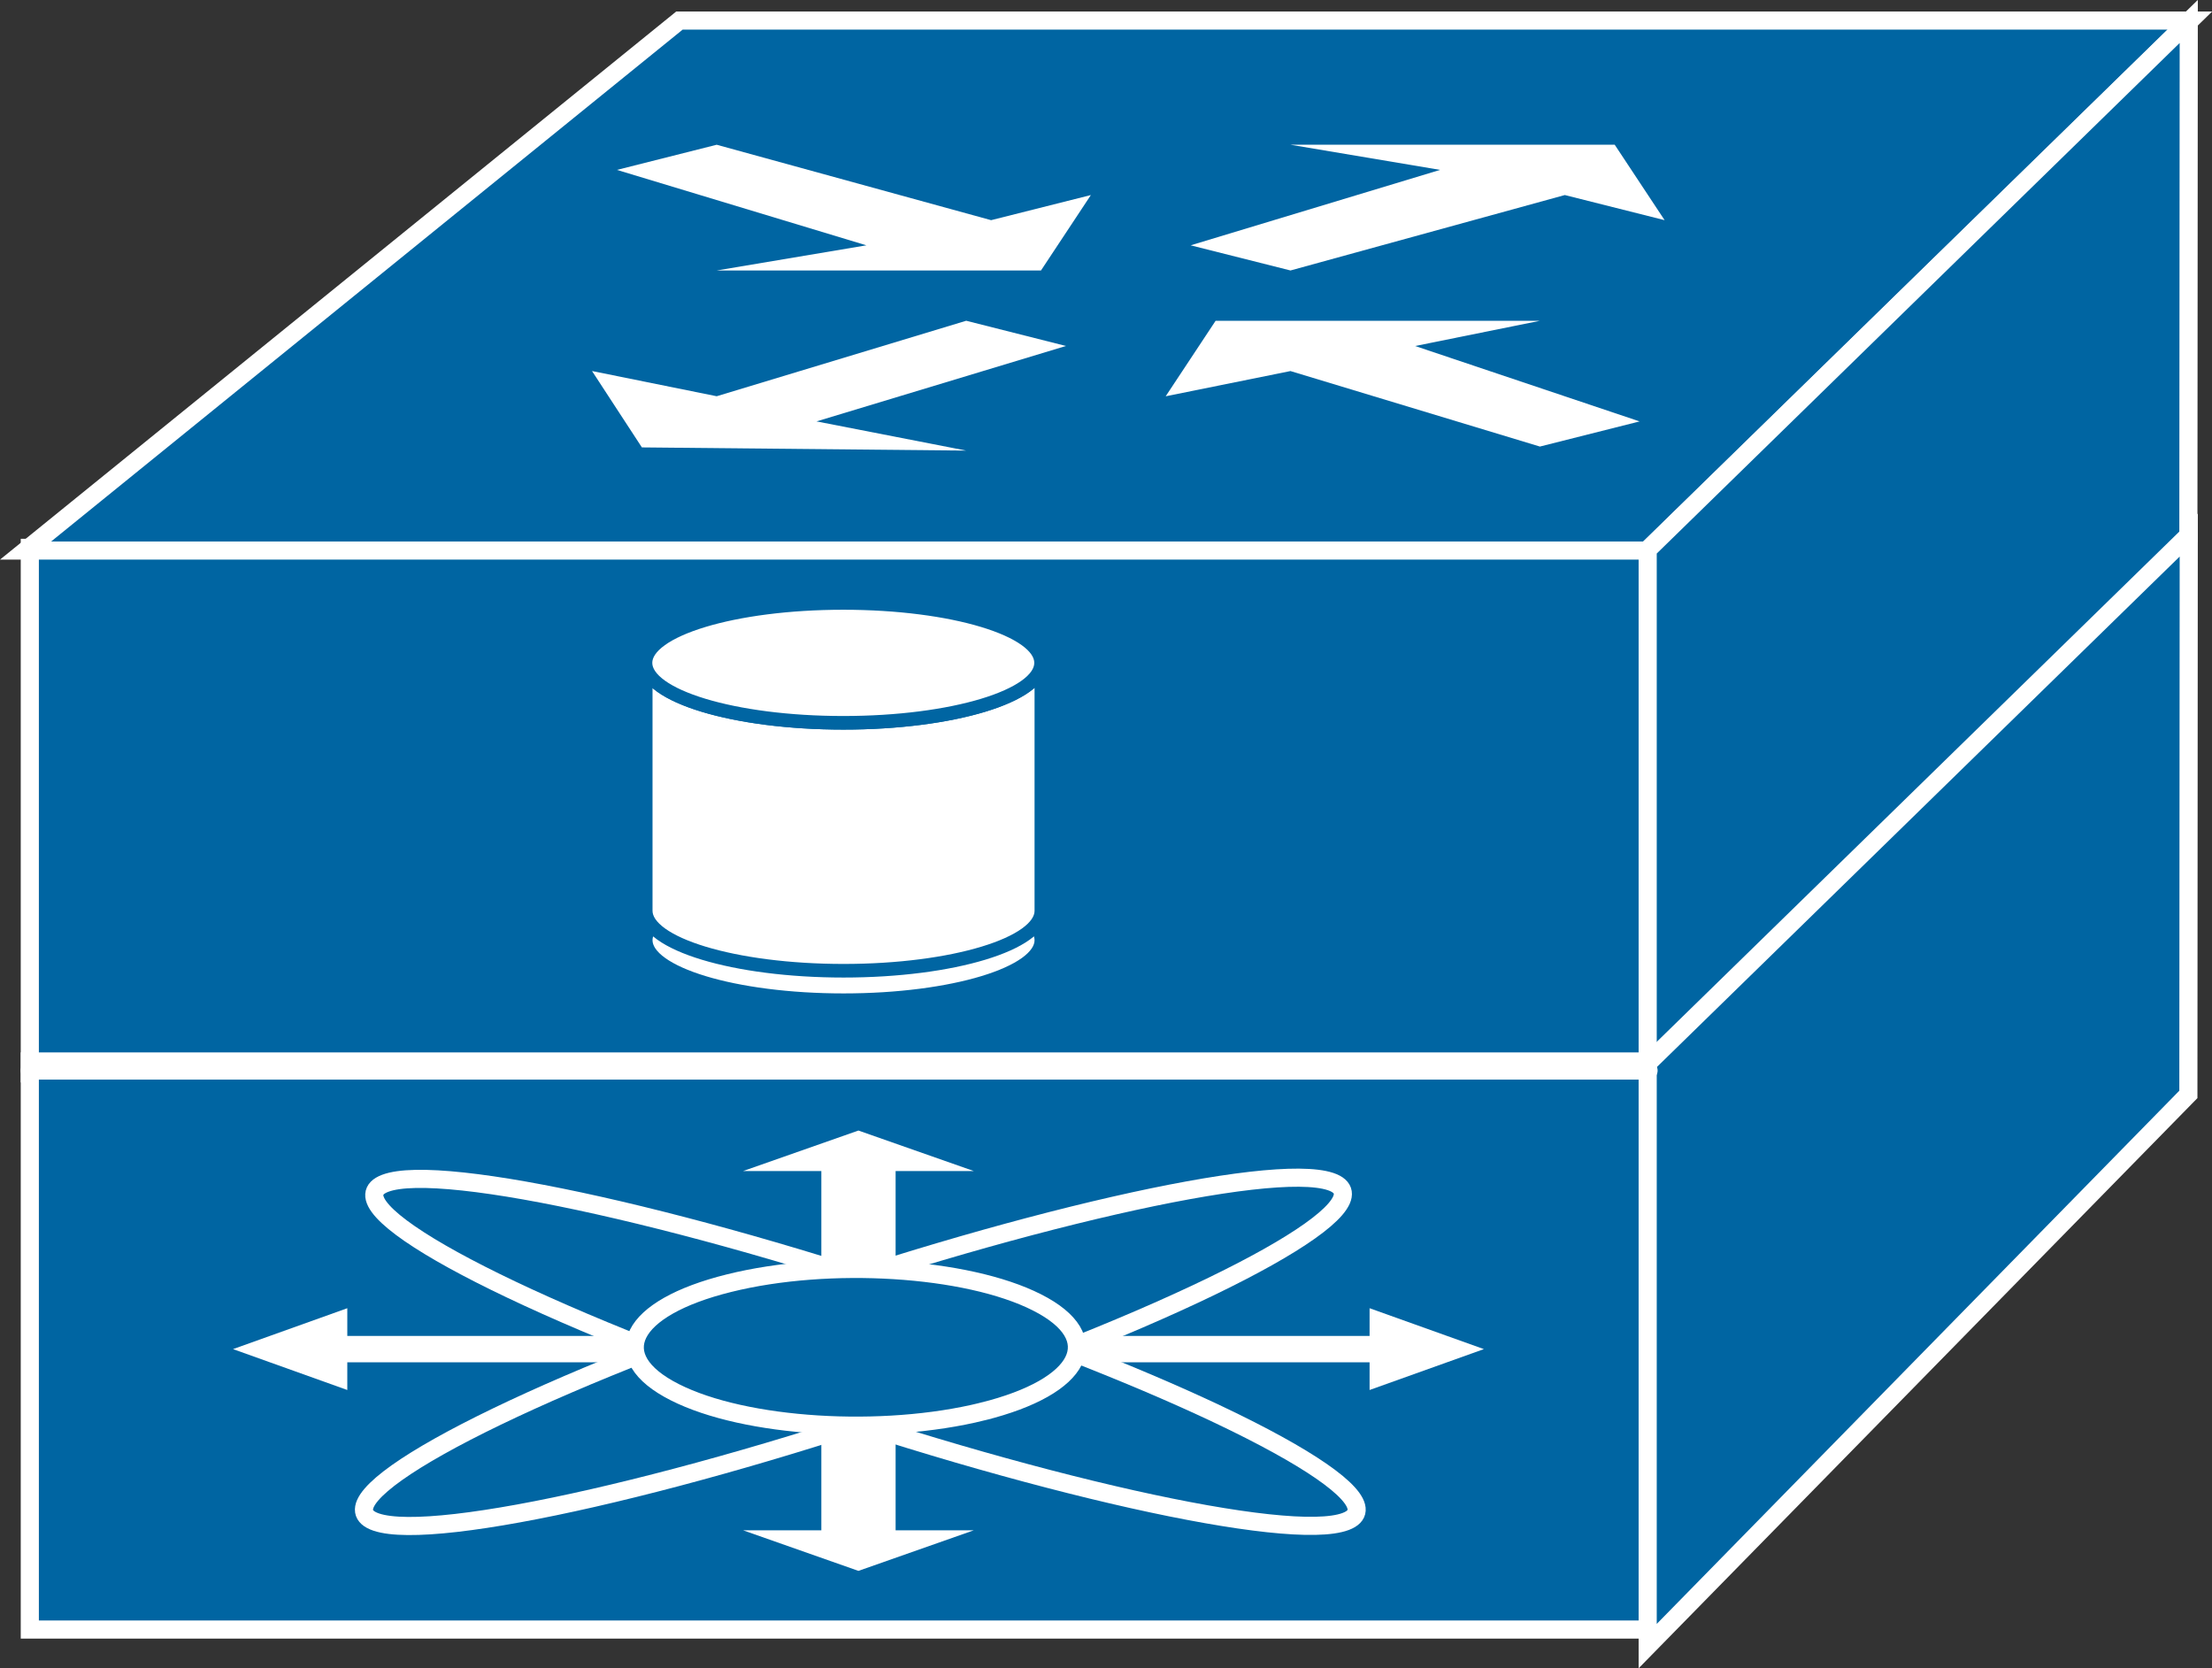 <?xml version="1.0" encoding="UTF-8" standalone="no"?>
<svg
   xmlns:dc="http://purl.org/dc/elements/1.1/"
   xmlns:cc="http://creativecommons.org/ns#"
   xmlns:rdf="http://www.w3.org/1999/02/22-rdf-syntax-ns#"
   xmlns:svg="http://www.w3.org/2000/svg"
   xmlns="http://www.w3.org/2000/svg"
   version="1.1"
   id="svg2"
   xml:space="preserve"
   width="65.08"
   height="49.08"
   viewBox="0 0 65.08 49.08"><rect x="0" y="0" width="65.08" height="49.08" fill="#333333" stroke="none"/><defs
     id="defs6" /><g
     id="g931"><path
       id="path14"
       style="fill:#0065A2;fill-opacity:1;fill-rule:nonzero;stroke:none;stroke-width:0.133"
       d="M 0.877,31.578 H 48.503 V 16.117 H 0.877 Z" /><path
       id="path16"
       style="fill:none;stroke:#FFFFFF;stroke-width:0.533;stroke-linecap:butt;stroke-linejoin:miter;stroke-miterlimit:4;stroke-dasharray:none;stroke-opacity:1"
       d="M 48.503,31.578 V 16.117 H 0.877 V 31.578 Z" /><path
       id="path18"
       style="fill:#0065A2;fill-opacity:1;fill-rule:nonzero;stroke:none;stroke-width:0.133"
       d="M 0.753,16.196 19.99,0.605 H 64.43 L 48.458,16.196 H 0.753" /><path
       id="path20"
       style="fill:none;stroke:#FFFFFF;stroke-width:0.533;stroke-linecap:butt;stroke-linejoin:miter;stroke-miterlimit:4;stroke-dasharray:none;stroke-opacity:1"
       d="M 0.753,16.196 19.99,0.605 H 64.43 L 48.458,16.196 Z" /><path
       id="path22"
       style="fill:#0065A2;fill-opacity:1;fill-rule:nonzero;stroke:none;stroke-width:0.133"
       d="M 48.477,32.066 64.385,15.834 64.396,0.631 48.477,16.172 V 32.066" /><path
       id="path24"
       style="fill:none;stroke:#FFFFFF;stroke-width:0.533;stroke-linecap:butt;stroke-linejoin:miter;stroke-miterlimit:4;stroke-dasharray:none;stroke-opacity:1"
       d="M 48.477,32.066 64.385,15.834 64.396,0.631 48.477,16.172 Z" /><path
       id="path26"
       style="fill:#0065A2;fill-opacity:1;fill-rule:nonzero;stroke:none;stroke-width:0.133"
       d="M 0.877,47.939 H 48.503 v -16.712 H 0.877 Z" /><path
       id="path28"
       style="fill:none;stroke:#FFFFFF;stroke-width:0.533;stroke-linecap:butt;stroke-linejoin:miter;stroke-miterlimit:4;stroke-dasharray:none;stroke-opacity:1"
       d="M 48.503,47.939 V 31.227 H 0.877 v 16.712 z" /><path
       id="path30"
       style="fill:#0065A2;fill-opacity:1;fill-rule:nonzero;stroke:none;stroke-width:0.133"
       d="M 48.477,48.426 64.385,32.196 64.396,15.74 48.477,31.282 v 17.144" /><path
       id="path32"
       style="fill:none;stroke:#FFFFFF;stroke-width:0.533;stroke-linecap:butt;stroke-linejoin:miter;stroke-miterlimit:4;stroke-dasharray:none;stroke-opacity:1"
       d="M 48.477,48.426 64.385,32.196 64.396,15.74 48.477,31.282 Z" /><path
       id="path34"
       style="fill:#FFFFFF;fill-opacity:1;fill-rule:nonzero;stroke:none;stroke-width:0.133"
       d="m 35.031,7.217 2.937,0.74 8.071,-2.219 2.936,0.739 -1.468,-2.219 h -9.539 l 4.402,0.74 -7.339,2.219" /><path
       id="path36"
       style="fill:#FFFFFF;fill-opacity:1;fill-rule:nonzero;stroke:none;stroke-width:0.133"
       d="m 18.153,4.998 2.933,-0.74 8.074,2.219 2.935,-0.739 -1.468,2.219 h -9.542 l 4.405,-0.74 -7.339,-2.219" /><path
       id="path38"
       style="fill:#FFFFFF;fill-opacity:1;fill-rule:nonzero;stroke:none;stroke-width:0.133"
       d="m 48.241,12.397 -2.935,0.74 -7.339,-2.221 -3.671,0.742 1.469,-2.221 h 9.541 l -3.671,0.742 6.606,2.219" /><path
       id="path40"
       style="fill:#FFFFFF;fill-opacity:1;fill-rule:nonzero;stroke:none;stroke-width:0.133"
       d="m 31.362,10.178 -2.935,-0.742 -7.341,2.221 -3.668,-0.742 1.467,2.247 9.542,0.094 -4.404,-0.859 7.339,-2.219" /><path
       id="path42"
       style="fill:#FFFFFF;fill-opacity:1;fill-rule:nonzero;stroke:none;stroke-width:0.133"
       d="m 24.819,29.425 c 3.213,0 5.819,-0.792 5.819,-1.766 0,-0.975 -2.606,-1.764 -5.819,-1.764 -3.215,0 -5.821,0.789 -5.821,1.764 0,0.974 2.606,1.766 5.821,1.766" /><path
       id="path44"
       style="fill:none;stroke:#0065A2;stroke-width:0.4;stroke-linecap:round;stroke-linejoin:round;stroke-miterlimit:4;stroke-dasharray:none;stroke-opacity:1"
       d="m 24.819,29.425 c 3.213,0 5.819,-0.792 5.819,-1.766 0,-0.975 -2.606,-1.764 -5.819,-1.764 -3.215,0 -5.821,0.789 -5.821,1.764 0,0.974 2.606,1.766 5.821,1.766 z" /><path
       id="path46"
       style="fill:#FFFFFF;fill-opacity:1;fill-rule:nonzero;stroke:none;stroke-width:0.133"
       d="m 30.638,19.5 c 0,0.975 -2.606,1.764 -5.819,1.764 -3.215,0 -5.821,-0.789 -5.821,-1.764 v 7.294 c 0,0.974 2.606,1.764 5.821,1.764 3.213,0 5.819,-0.79 5.819,-1.764 v -7.294" /><path
       id="path48"
       style="fill:none;stroke:#0065A2;stroke-width:0.4;stroke-linecap:round;stroke-linejoin:round;stroke-miterlimit:4;stroke-dasharray:none;stroke-opacity:1"
       d="m 30.638,19.5 c 0,0.975 -2.606,1.764 -5.819,1.764 -3.215,0 -5.821,-0.789 -5.821,-1.764 v 7.294 c 0,0.974 2.606,1.764 5.821,1.764 3.213,0 5.819,-0.79 5.819,-1.764 z" /><path
       id="path50"
       style="fill:#FFFFFF;fill-opacity:1;fill-rule:nonzero;stroke:none;stroke-width:0.133"
       d="m 24.811,21.264 c 3.214,0 5.819,-0.789 5.819,-1.764 0,-0.973 -2.605,-1.762 -5.819,-1.762 -3.215,0 -5.82,0.789 -5.82,1.762 0,0.975 2.605,1.764 5.82,1.764" /><path
       id="path52"
       style="fill:none;stroke:#0065A2;stroke-width:0.4;stroke-linecap:round;stroke-linejoin:round;stroke-miterlimit:4;stroke-dasharray:none;stroke-opacity:1"
       d="m 24.811,21.264 c 3.214,0 5.819,-0.789 5.819,-1.764 0,-0.973 -2.605,-1.762 -5.819,-1.762 -3.215,0 -5.82,0.789 -5.82,1.762 0,0.975 2.605,1.764 5.82,1.764 z" /><path
       id="path54"
       style="fill:none;stroke:#FFFFFF;stroke-width:0.533;stroke-linecap:round;stroke-linejoin:round;stroke-miterlimit:4;stroke-dasharray:none;stroke-opacity:1"
       d="M 0.877,31.495 H 48.503" /><path
       id="path56"
       style="fill:#FFFFFF;fill-opacity:1;fill-rule:nonzero;stroke:none;stroke-width:0.133"
       d="m 19.128,39.301 h -8.91 v -0.815 l -3.362,1.203 3.362,1.203 V 40.077 H 19.128 v -0.776" /><path
       id="path58"
       style="fill:#FFFFFF;fill-opacity:1;fill-rule:nonzero;stroke:none;stroke-width:0.133"
       d="m 24.165,41.861 v 3.159 h -2.301 l 3.392,1.193 3.393,-1.193 h -2.299 v -3.159 h -2.184" /><path
       id="path60"
       style="fill:#FFFFFF;fill-opacity:1;fill-rule:nonzero;stroke:none;stroke-width:0.133"
       d="m 24.165,37.609 v -3.159 h -2.301 l 3.392,-1.191 3.393,1.191 h -2.299 v 3.159 h -2.184" /><path
       id="path62"
       style="fill:#FFFFFF;fill-opacity:1;fill-rule:nonzero;stroke:none;stroke-width:0.133"
       d="m 31.385,40.077 h 8.91 v 0.815 l 3.363,-1.203 -3.363,-1.203 v 0.815 h -8.91 v 0.776" /><path
       id="path64"
       style="fill:none;stroke:#FFFFFF;stroke-width:0.533;stroke-linecap:butt;stroke-linejoin:miter;stroke-miterlimit:4;stroke-dasharray:none;stroke-opacity:1"
       d="m 39.591,44.76 c -1.672,0.628 -9.357,-1.094 -17.157,-3.841 -7.804,-2.75 -12.771,-5.484 -11.098,-6.109 1.672,-0.628 9.357,1.094 17.159,3.841 7.802,2.75 12.768,5.484 11.096,6.109 z" /><path
       id="path66"
       style="fill:none;stroke:#FFFFFF;stroke-width:0.533;stroke-linecap:butt;stroke-linejoin:miter;stroke-miterlimit:4;stroke-dasharray:none;stroke-opacity:1"
       d="m 39.147,34.76 c 1.766,0.594 -3.09,3.318 -10.841,6.083 -7.754,2.766 -15.469,4.529 -17.235,3.935 -1.766,-0.594 3.087,-3.318 10.842,-6.083 7.751,-2.766 15.466,-4.526 17.234,-3.935 z" /><path
       id="path68"
       style="fill:#0065A2;fill-opacity:1;fill-rule:nonzero;stroke:none;stroke-width:0.133"
       d="m 28.91,41.525 c 2.944,-0.732 3.658,-2.169 1.598,-3.211 -2.061,-1.044 -6.115,-1.297 -9.059,-0.565 -2.942,0.729 -3.657,2.167 -1.595,3.208 2.059,1.044 6.114,1.297 9.056,0.568" /><path
       id="path70"
       style="fill:none;stroke:#FFFFFF;stroke-width:0.533;stroke-linecap:butt;stroke-linejoin:miter;stroke-miterlimit:4;stroke-dasharray:none;stroke-opacity:1"
       d="m 28.91,41.525 c 2.944,-0.732 3.658,-2.169 1.598,-3.211 -2.061,-1.044 -6.115,-1.297 -9.059,-0.565 -2.942,0.729 -3.657,2.167 -1.595,3.208 2.059,1.044 6.114,1.297 9.056,0.568 z" /></g></svg>